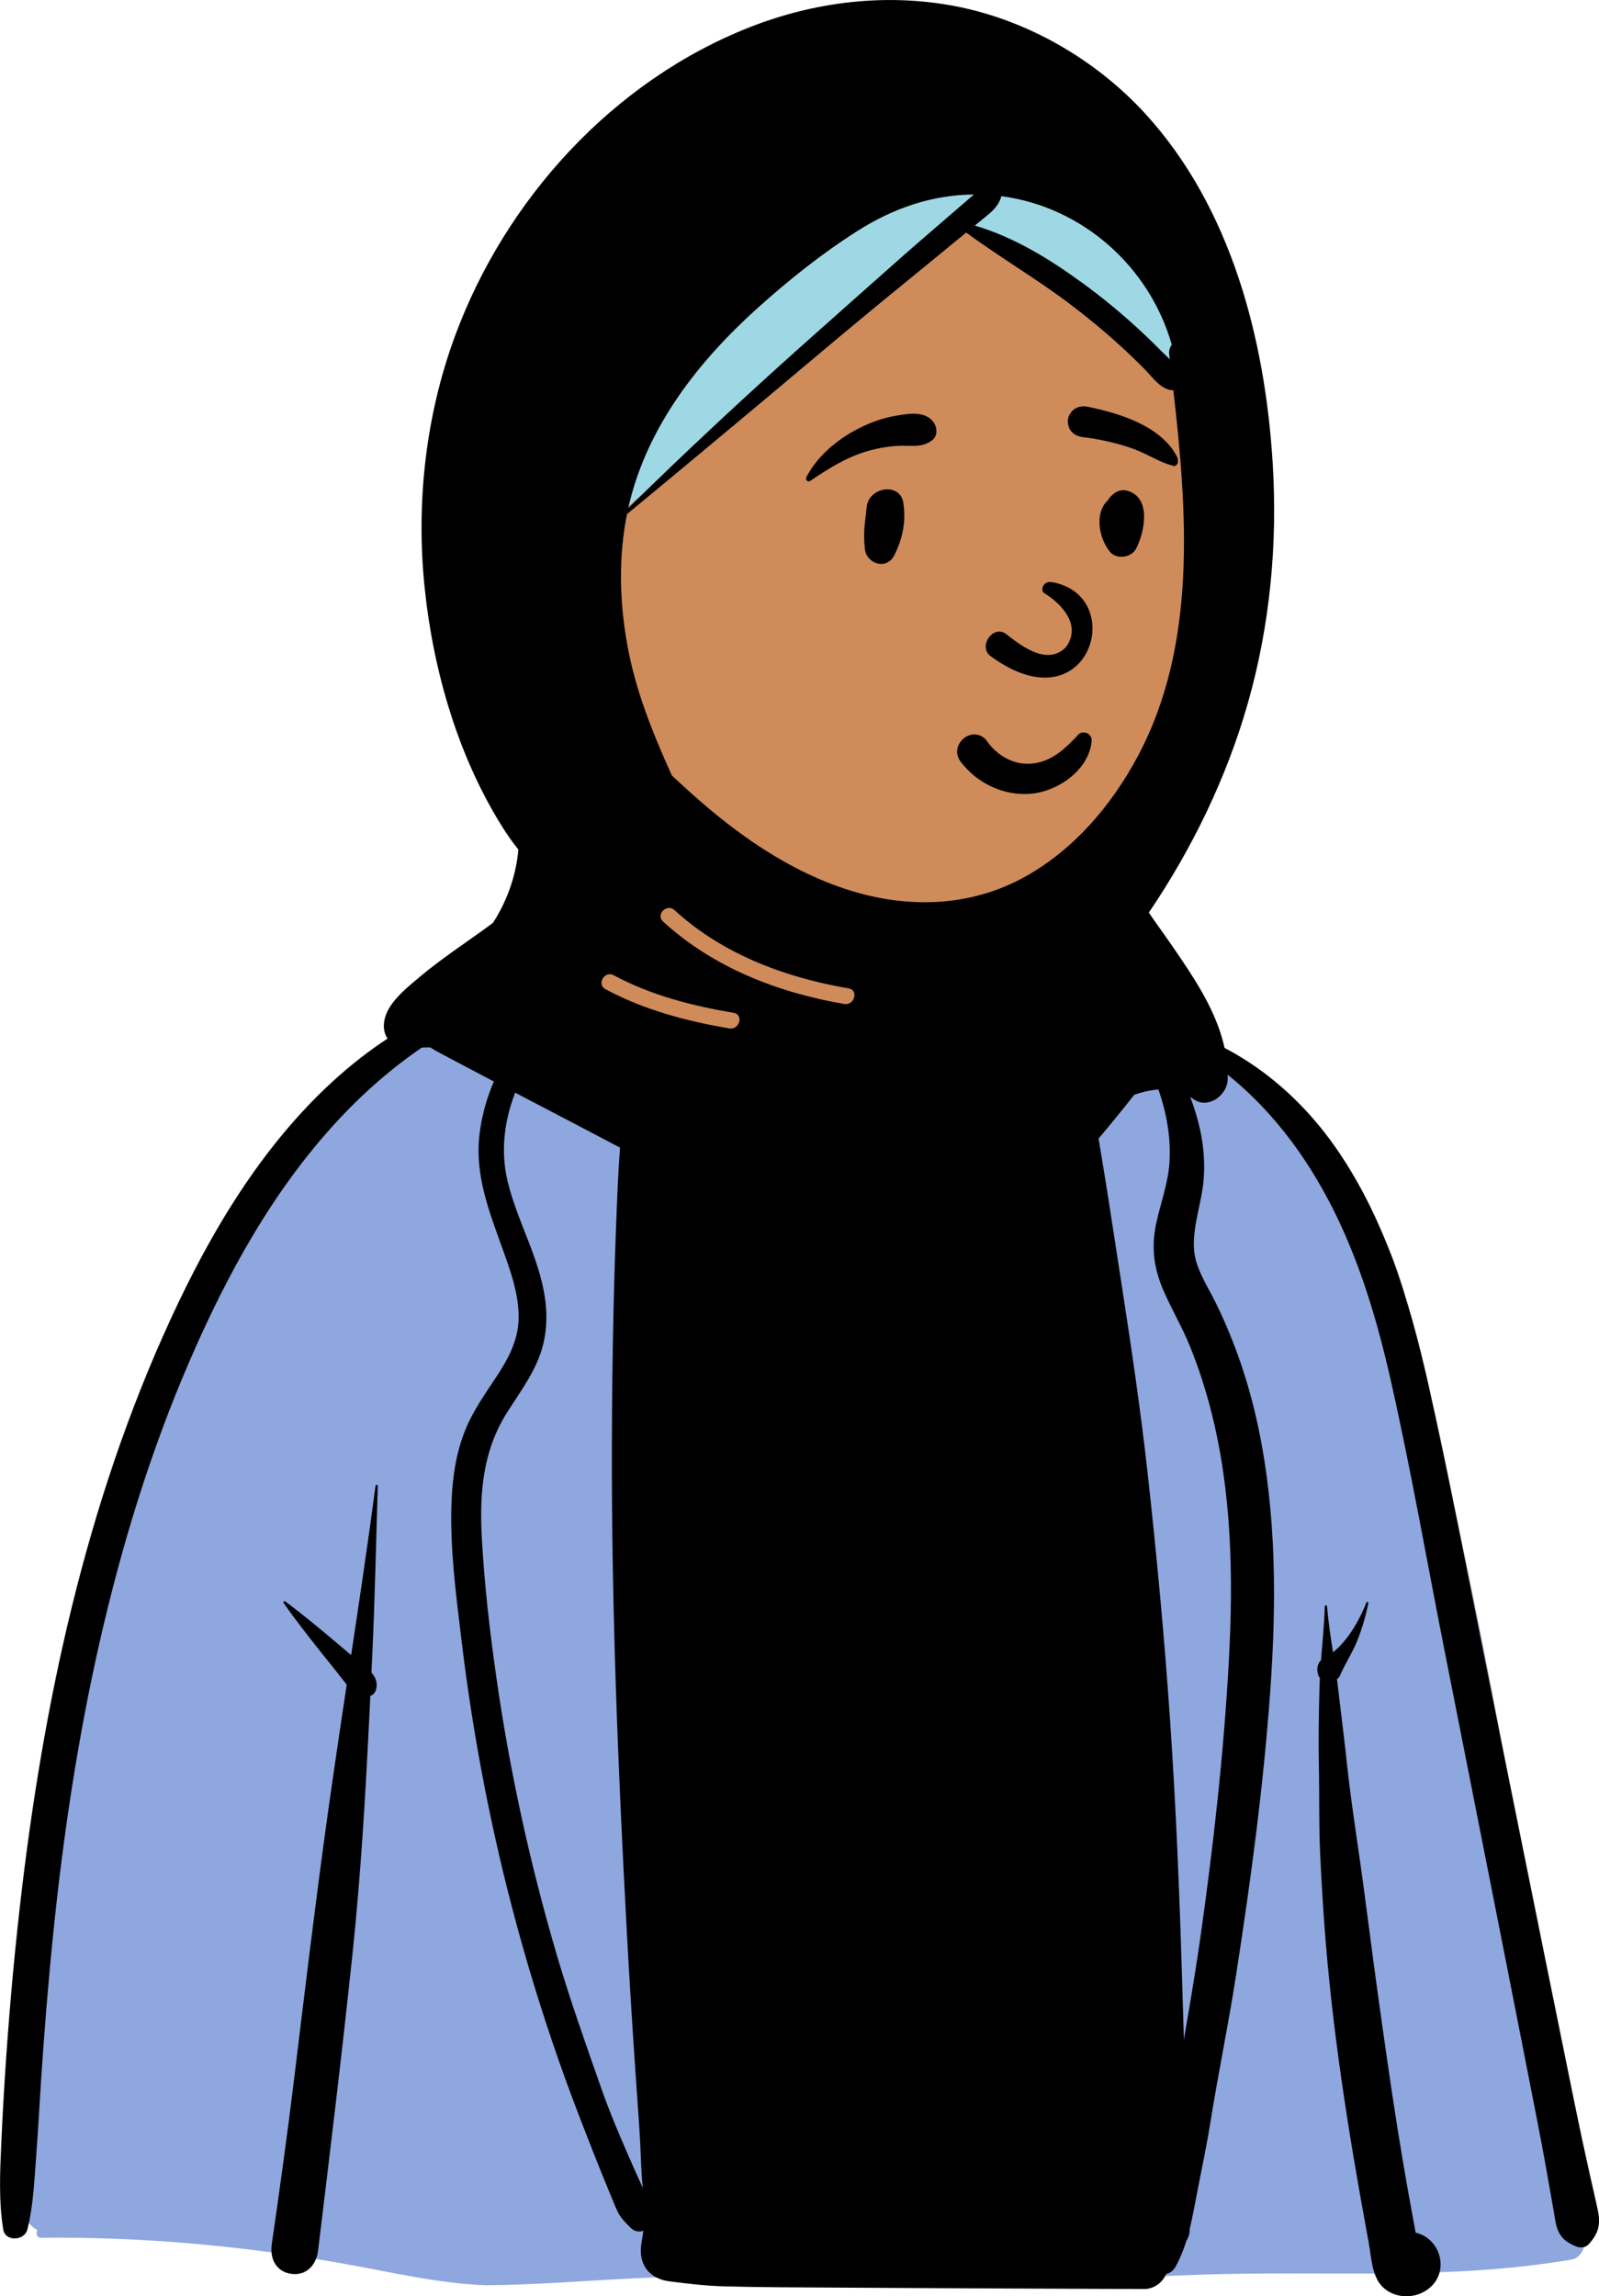 <svg xmlns="http://www.w3.org/2000/svg" fill="none" viewBox="39.08 45.86 167.23 240.1">
<path fill-rule="evenodd" clip-rule="evenodd" d="M186.455 183.205C183.523 169.306 173.122 158.521 159.135 153.148C156.446 151.627 153.84 145.099 150.226 143.904C149.647 143.712 150.561 145.237 150.226 145.328C149.031 145.653 147.692 145.687 146.373 144.514C144.015 142.417 143.275 136.292 141.841 133.523C134.28 118.922 115.4 124.635 112.871 140.776C111.107 141.926 108.614 142.939 106.695 143.866C104.718 144.82 102.979 147.131 100.942 147.957C99.124 148.695 96.129 148.172 94.298 148.815C85.874 151.771 78.739 155.501 73.145 163.059C71.966 164.653 70.638 166.613 69.565 168.223C64.035 174.591 60.194 181.729 56.657 189.387C46.76 211.864 44.068 236.752 41.653 260.969C41.708 265.207 38.897 276.957 43.054 278.988C42.806 279.246 42.895 279.763 43.356 279.759C53.897 279.652 64.413 280.596 74.791 282.431C79.798 283.316 84.778 284.53 89.878 284.73C100.464 284.656 111.013 282.882 121.586 284.561C134.296 284.561 149.743 284.191 163.884 283.647C177.099 283.139 190.385 284.286 203.437 282.038C204.47 281.875 204.974 280.614 204.758 279.711C203.226 274.129 202.475 268.384 201.615 262.671C201.787 259.007 201.48 255.181 200.125 251.768C196.585 228.727 192.045 205.837 186.455 183.205Z" fill="#D08B5B"/>
<path fill-rule="evenodd" clip-rule="evenodd" d="M150.226 145.413C150.561 145.322 149.647 143.796 150.226 143.988C153.84 145.184 156.446 151.711 159.135 153.233C173.122 158.605 183.523 169.39 186.455 183.289C192.045 205.921 196.585 228.812 200.125 251.853C201.48 255.266 201.787 259.091 201.615 262.756L201.75 263.658C202.556 269.073 203.307 274.507 204.758 279.795C204.974 280.699 204.47 281.959 203.437 282.123C190.533 284.345 177.401 283.249 164.334 283.714L161.611 283.817C148.104 284.313 133.619 284.645 121.586 284.645C111.013 282.966 100.465 284.741 89.878 284.814C84.778 284.614 79.798 283.4 74.791 282.515C64.414 280.68 53.897 279.737 43.357 279.843C42.896 279.848 42.806 279.33 43.054 279.072C38.897 277.041 41.708 265.291 41.653 261.054L41.871 258.872C44.236 235.345 47.057 211.274 56.657 189.471L56.944 188.852C60.403 181.428 64.185 174.504 69.565 168.308L69.894 167.815C70.902 166.309 72.084 164.578 73.145 163.144C78.739 155.586 85.874 151.856 94.298 148.899C96.129 148.257 99.124 148.779 100.942 148.042C102.847 147.269 104.492 145.197 106.314 144.152L106.314 151.95L132.68 177.934L147.634 154.994L149.155 145.599C149.522 145.576 149.88 145.507 150.226 145.413Z" fill="#8FA7DF"/>
<path fill-rule="evenodd" clip-rule="evenodd" d="M182.19 213.491C181.912 214.845 181.521 216.2 181.001 217.483C180.5 218.722 179.746 219.831 179.227 221.055C179.157 221.22 179.043 221.344 178.905 221.439L178.948 221.772L178.988 222.105C179.247 224.352 179.538 226.592 179.791 228.838L179.913 229.961C180.409 234.651 181.193 239.318 181.802 243.995C182.398 248.575 183.004 253.155 183.652 257.728C184.322 262.444 185.005 267.152 185.801 271.849C186.137 273.832 186.488 275.814 186.854 277.794L187.136 279.309C190.043 280.009 190.838 284.063 187.878 285.559C186.534 286.235 184.808 286.073 183.701 285.01C182.55 283.902 182.503 281.904 182.236 280.404L181.978 279.01C180.053 268.526 178.383 257.922 177.602 247.29C177.401 244.545 177.232 241.797 177.122 239.047C177.018 236.461 177.068 233.874 177.028 231.288L177.014 230.583C176.953 227.824 177.004 225.07 177.076 222.312C177.084 221.976 177.099 221.64 177.116 221.302C177.019 221.188 176.949 221.053 176.92 220.922L176.881 220.748C176.786 220.302 176.894 219.78 177.236 219.461C177.384 217.582 177.578 215.706 177.631 213.829C177.636 213.674 177.857 213.679 177.87 213.829C177.995 215.427 178.244 217.029 178.493 218.629C180.097 217.339 181.282 215.213 181.981 213.434C182.032 213.305 182.22 213.351 182.19 213.491ZM144.251 138.795C144.517 140.012 145.043 141.105 145.749 142.122C146.085 142.608 146.467 143.06 146.925 143.439C147.319 143.762 147.767 143.973 148.185 144.254C148.793 144.159 149.429 144.39 149.856 144.838L149.788 144.183C149.767 143.971 150.118 143.929 150.158 144.134C152.006 153.459 153.692 162.79 155.151 172.183L155.791 176.331L156.393 180.225C157.392 186.713 158.358 193.2 159.086 199.736C160.056 208.458 160.871 217.204 161.467 225.962C162.065 234.782 162.433 243.608 162.695 252.445C162.76 254.672 162.83 256.898 162.897 259.125L163.349 256.462C163.799 253.798 164.241 251.132 164.619 248.456C165.978 238.88 167.064 229.236 167.594 219.578C168.08 210.739 167.917 201.725 165.669 193.114C165.103 190.948 164.41 188.815 163.574 186.738C162.762 184.717 161.655 182.845 160.783 180.854C159.768 178.538 159.464 176.352 159.986 173.858C160.443 171.686 161.243 169.642 161.387 167.406C161.655 163.255 160.305 159.235 158.398 155.602C157.894 154.644 157.364 153.7 156.811 152.763C155.136 149.933 153.247 147.207 151.286 144.593C151.181 144.453 151.404 144.299 151.519 144.413C153.306 146.18 155.26 147.917 156.868 149.847C157.649 150.785 158.412 151.742 159.135 152.725C167.062 154.051 173.873 158.99 178.529 165.512C183.813 172.914 186.485 181.822 188.463 190.595C190.662 200.345 192.517 210.183 194.493 219.981C196.537 230.12 198.572 240.258 200.63 250.395C201.652 255.427 202.675 260.459 203.695 265.493C204.213 268.042 204.756 270.585 205.324 273.125C205.616 274.427 205.928 275.727 206.199 277.033C206.503 278.506 206.22 279.449 205.223 280.531C204.855 280.933 204.274 280.926 203.818 280.713L203.675 280.646L203.537 280.579C202.973 280.301 202.53 280.014 202.178 279.396C201.792 278.718 201.73 277.965 201.598 277.211C201.352 275.822 201.109 274.434 200.864 273.043C200.498 270.963 200.1 268.889 199.695 266.816L197.662 256.455C197.119 253.693 196.577 250.93 196.03 248.169C194.08 238.295 192.128 228.423 190.176 218.55C188.302 209.071 186.644 199.527 184.51 190.102L184.389 189.572L184.266 189.041C182.358 180.917 179.692 173.058 174.855 166.174C171.133 160.879 165.963 156.151 159.874 153.759C160.303 154.376 160.715 155.006 161.108 155.648C163.576 159.681 165.378 164.468 164.955 169.27C164.748 171.616 163.857 173.922 163.941 176.287C164.019 178.388 165.319 180.233 166.217 182.061C168.255 186.203 169.73 190.606 170.681 195.122C172.588 204.191 172.582 213.522 171.925 222.729C171.211 232.736 169.855 242.742 168.31 252.652C167.518 257.735 166.464 262.775 165.656 267.85C165.257 270.352 164.714 272.848 164.239 275.338L164.012 276.528C163.885 277.188 163.754 277.846 163.602 278.497L163.508 278.886V278.956C163.504 279.436 163.373 279.834 163.161 280.151C162.872 281.078 162.513 281.983 162.036 282.852C161.79 283.295 161.435 283.545 161.049 283.636C160.66 284.526 159.779 285.21 158.727 285.206L144.891 285.153C136.854 285.121 128.818 285.068 120.781 285.024C118.753 285.014 116.727 284.976 114.701 284.923C112.802 284.87 110.981 284.642 109.102 284.405C106.981 284.139 105.832 282.636 106.149 280.516C106.219 280.049 106.294 279.584 106.367 279.119C105.944 279.259 105.441 279.193 105.101 278.861L104.782 278.549C104.34 278.112 103.945 277.682 103.664 277.098C103.375 276.498 103.14 275.864 102.885 275.251C102.333 273.933 101.797 272.61 101.275 271.28C100.229 268.621 99.183 265.952 98.211 263.266C96.287 257.946 94.584 252.546 93.103 247.085C90.462 237.342 88.552 227.41 87.348 217.39L87.06 215.002L86.976 214.297C86.52 210.413 86.135 206.469 86.317 202.593C86.429 200.167 86.805 197.722 87.712 195.456C88.548 193.366 89.839 191.578 91.066 189.71L91.207 189.494L91.348 189.273C92.421 187.576 93.276 185.802 93.318 183.741C93.362 181.65 92.753 179.614 92.072 177.656L91.902 177.174L91.788 176.854C90.34 172.808 88.691 168.818 89.235 164.415C90.038 157.931 93.967 152.704 98.911 148.674C94.514 149.545 90.162 151.265 86.322 153.446C81.785 156.025 77.701 159.427 74.18 163.268C67.525 170.525 62.773 179.233 58.884 188.224C54.813 197.633 51.794 207.493 49.519 217.481C47.231 227.526 45.699 237.733 44.653 247.979C44.131 253.079 43.721 258.191 43.381 263.306C43.208 265.927 43.077 268.552 42.874 271.168C42.672 273.783 42.58 276.437 41.942 278.982C41.645 280.167 39.635 280.288 39.42 278.982C38.942 276.065 39.076 273.048 39.209 270.094L39.221 269.826C39.352 266.884 39.524 263.944 39.726 261.004C40.141 254.996 40.694 248.995 41.416 243.014C43.949 222.019 48.621 201.133 57.783 181.968C62.097 172.941 67.635 164.17 75.338 157.652C79.005 154.551 83.14 152.076 87.595 150.284C91.58 148.68 95.628 147.921 99.862 147.923C101.985 146.296 104.264 144.878 106.542 143.667C106.679 143.593 106.823 143.77 106.709 143.885C106.65 143.942 106.592 144.001 106.533 144.056C106.791 144.073 107.057 144.193 107.296 144.445C108.133 145.322 108.838 146.419 109.47 147.558C110.431 148.758 111.348 149.999 112.307 151.187C113.843 153.089 115.415 154.963 117.006 156.823C119.678 159.949 122.437 163.016 125.314 165.959L125.795 166.448C127.286 167.96 128.797 169.768 130.561 170.965L130.655 171.027C131.399 171.512 131.927 171.6 132.561 170.876C133.138 170.217 133.619 169.452 134.112 168.725L134.226 168.558C136.747 164.895 139.083 161.097 141.198 157.187C142.162 155.408 143.079 153.602 143.949 151.777L144.209 151.229C144.682 150.223 145.195 149.236 145.586 148.2C145.677 147.957 145.766 147.714 145.852 147.473C144.521 146.6 143.49 144.711 143.117 143.232C142.728 141.695 142.924 140.118 143.617 138.713C143.748 138.449 144.187 138.514 144.251 138.795ZM78.591 201.234C78.407 207.076 78.295 212.924 78.02 218.762L77.926 220.755C78.354 221.232 78.606 221.784 78.405 222.541C78.327 222.83 78.097 223.092 77.809 223.19L77.72 225.042C77.312 233.379 76.834 241.698 75.961 250.014C74.868 260.421 73.605 270.811 72.344 281.199C72.164 282.67 71.142 283.836 69.551 283.621C67.941 283.403 67.288 282.002 67.5 280.541C68.33 274.812 69.128 269.078 69.828 263.329L70.624 256.78C71.623 248.593 72.645 240.407 73.823 232.246C74.315 228.835 74.826 225.426 75.34 222.016L75.16 221.784C74.427 220.831 73.668 219.899 72.918 218.96C71.478 217.151 70.056 215.357 68.736 213.463C68.67 213.368 68.803 213.228 68.898 213.301C70.749 214.668 72.5 216.13 74.262 217.616L75.805 218.922C76.692 213.032 77.571 207.139 78.354 201.234C78.374 201.087 78.595 201.076 78.591 201.234ZM105.213 145.328C104.099 146.378 102.961 147.406 101.839 148.45L101.428 148.834L101.019 149.22C99.047 151.091 97.158 153.038 95.583 155.274C92.693 159.381 90.971 164.387 92.173 169.401C93.171 173.554 95.459 177.318 96.073 181.575C96.382 183.707 96.232 185.85 95.429 187.864C94.609 189.919 93.299 191.679 92.123 193.533C89.566 197.561 89.218 201.983 89.471 206.649C89.738 211.523 90.297 216.399 90.988 221.228C92.387 231.014 94.495 240.698 97.286 250.181C98.683 254.93 100.332 259.578 101.974 264.244C102.792 266.567 103.745 268.835 104.727 271.092C105.244 272.28 105.775 273.461 106.314 274.64C106.115 272.975 106.115 271.265 106.018 269.611C105.878 267.239 105.701 264.872 105.538 262.503C105.207 257.695 104.911 252.882 104.647 248.07C103.711 230.908 103.022 213.732 103.073 196.543C103.098 187.947 103.273 179.351 103.643 170.764C103.817 166.72 104.152 162.68 104.456 158.642L104.52 157.777C104.788 154.152 105.109 150.519 105.661 146.926C105.497 146.558 105.356 146.184 105.251 145.802L105.213 145.658L105.24 145.662C105.215 145.55 105.207 145.438 105.213 145.328ZM114.843 130.559C114.866 130.46 115.007 130.468 115.033 130.559C115.66 132.672 115.438 134.997 114.898 137.123C114.606 138.275 114.192 139.393 113.691 140.471L113.516 140.848C113.087 141.766 112.604 142.712 111.769 143.284C111.42 143.523 110.797 143.538 110.448 143.284L110.27 143.149C110.241 143.127 110.212 143.103 110.184 143.079C109.859 142.807 109.698 142.204 109.848 141.807C110.235 140.782 111.112 140.03 111.718 139.116C112.255 138.305 112.73 137.449 113.125 136.559C113.976 134.634 114.359 132.59 114.843 130.559Z" fill="black"/>
<path fill-rule="evenodd" clip-rule="evenodd" d="M133.465 60.271C165.196 61.278 167.11 76.388 167.11 101.728C167.11 127.068 150.649 143.036 144.588 145.824C138.527 148.612 122.567 160.588 108.164 155.069C93.761 149.55 97.932 126.233 97.932 116.215C97.932 106.196 101.733 59.264 133.465 60.271Z" fill="#D08B5B"/>
<path fill-rule="evenodd" clip-rule="evenodd" d="M102.795 100.486C109.356 73.665 121.334 60.58 138.727 61.23C164.817 62.204 164.542 88.862 162.905 86.432C161.836 84.844 154.349 79.296 140.444 69.789L139.584 69.202L102.795 100.486Z" fill="#9FD8E5"/>
<path fill-rule="evenodd" clip-rule="evenodd" d="M146.339 137.502C140.511 140.763 133.839 140.89 127.571 138.837C123.812 137.61 120.365 135.711 117.14 133.442C114.334 131.465 111.829 129.274 109.348 126.947C107.305 122.43 105.486 117.922 104.634 113.008C103.871 108.597 103.769 104.017 104.655 99.615C111.203 94.215 117.711 88.771 124.211 83.309C127.521 80.528 130.839 77.761 134.197 75.039C135.903 73.657 137.592 72.254 139.291 70.865C139.571 70.637 139.85 70.409 140.13 70.18C143.638 72.754 147.399 74.961 150.882 77.578C152.705 78.949 154.478 80.409 156.167 81.946C157.052 82.751 157.917 83.582 158.76 84.434C159.532 85.212 160.276 86.327 161.37 86.621C161.52 86.661 161.661 86.67 161.794 86.651C163.257 99.492 164.296 113.359 158.029 125.021C155.294 130.109 151.417 134.657 146.339 137.502ZM108.431 142.221C107.628 141.484 108.824 140.292 109.623 141.025C114.642 145.634 121.203 148.077 127.831 149.208C128.9 149.391 128.444 151.02 127.382 150.838C120.463 149.658 113.662 147.025 108.431 142.221ZM102.407 149.292C101.449 148.777 102.302 147.318 103.258 147.832C107.168 149.935 111.457 151.027 115.807 151.765C116.877 151.946 116.421 153.575 115.359 153.395C110.861 152.632 106.448 151.465 102.407 149.292ZM118.321 78.062C121.566 75.143 125.053 72.365 128.736 70.022C132.463 67.65 136.534 66.232 140.934 66.198C140.626 66.446 140.333 66.72 140.036 66.976C139.206 67.688 138.377 68.405 137.548 69.119C135.891 70.55 134.23 71.979 132.594 73.433C129.373 76.299 126.141 79.15 122.926 82.022C116.747 87.543 110.7 93.183 104.785 98.987C104.816 98.846 104.85 98.704 104.884 98.563C106.842 90.362 112.17 83.597 118.321 78.062ZM143.755 66.555C143.776 66.492 143.791 66.431 143.799 66.372C152.243 67.475 159.295 73.703 161.626 81.904C161.424 82.187 161.312 82.523 161.354 82.88C161.375 83.06 161.397 83.242 161.418 83.421C161.129 83.134 160.832 82.865 160.579 82.61C159.737 81.756 158.875 80.925 157.99 80.116C156.179 78.461 154.298 76.914 152.316 75.47C148.87 72.959 145.138 70.651 141.029 69.447C141.299 69.225 141.569 69.003 141.841 68.783C142.652 68.121 143.405 67.576 143.755 66.555ZM158.893 57.787C153.708 52.108 146.53 47.948 138.97 46.503C131.751 45.12 124.277 46.031 117.458 48.718C103.187 54.34 91.927 66.702 86.654 81.027C83.58 89.373 82.573 98.522 83.496 107.357C84.415 116.151 87.057 125.233 91.864 132.715C92.304 133.399 92.787 134.057 93.293 134.693C93.067 137.275 92.207 139.807 90.854 142.01C90.781 142.128 90.704 142.243 90.628 142.359C89.243 143.4 87.805 144.376 86.401 145.384C85.185 146.258 83.981 147.154 82.838 148.121C81.758 149.034 80.504 150.051 79.773 151.284C79.174 152.293 78.93 153.666 79.748 154.629C80.733 155.789 82.402 155.38 83.736 155.38C83.851 155.38 83.965 155.382 84.079 155.384C84.48 155.636 84.892 155.865 85.292 156.077C89.334 158.224 93.39 160.349 97.45 162.462C105.538 166.674 113.591 171.056 121.845 174.934C125.669 176.732 129.763 178.305 134.047 178.299C138.065 178.292 141.698 176.692 144.835 174.26C148.41 171.489 151.4 167.97 154.301 164.521C155.46 163.14 156.596 161.743 157.712 160.327C159.854 159.611 161.979 159.402 163.889 160.784C165.421 161.894 167.441 160.384 167.477 158.719C167.49 158.127 167.465 157.544 167.401 156.969C167.018 153.418 165.284 150.206 163.332 147.226C162.266 145.596 161.142 143.996 160.012 142.411C159.746 142.037 159.485 141.663 159.232 141.282C163.771 134.583 167.372 127.154 169.585 119.391C171.911 111.222 172.701 102.751 172.183 94.287C171.386 81.314 167.836 67.585 158.893 57.787Z" fill="black"/>
<path fill-rule="evenodd" clip-rule="evenodd" d="M143.152 128.274C141.732 127.695 140.465 126.728 139.538 125.493C139.216 125.063 139.133 124.61 139.2 124.195C139.276 123.729 139.552 123.306 139.928 123.023C140.305 122.739 140.777 122.598 141.233 122.67C141.63 122.732 142.024 122.949 142.336 123.399L142.402 123.489C142.953 124.235 143.67 124.846 144.488 125.241C145.276 125.621 146.158 125.798 147.07 125.695C148.807 125.499 150.005 124.559 151.278 123.282C151.436 123.121 151.593 122.955 151.752 122.786C151.852 122.633 151.991 122.534 152.146 122.483C152.317 122.425 152.511 122.429 152.688 122.491C152.86 122.55 153.013 122.664 153.116 122.815C153.213 122.958 153.268 123.135 153.25 123.339C153.134 124.661 152.443 125.842 151.461 126.769C150.37 127.799 148.924 128.511 147.563 128.761C146.064 129.036 144.536 128.839 143.152 128.274ZM148.27 107.866C149.866 108.836 152.297 111.098 150.58 113.503C148.56 115.624 145.652 113.193 144.218 112.093C142.889 111.241 141.396 113.433 142.629 114.428C152.986 122.099 157.189 108.12 149.077 106.726C148.184 106.572 147.853 107.566 148.27 107.866ZM129.711 98.943C129.887 96.754 133.219 96.257 133.551 98.423C133.847 100.363 133.498 102.145 132.624 103.892C131.79 105.561 129.692 104.783 129.533 103.263C129.32 101.226 129.601 100.304 129.711 98.943ZM155.076 97.974C155.541 97.365 156.211 96.95 157.015 97.184C159.526 97.918 158.786 101.485 157.904 103.22C157.425 104.163 155.876 104.402 155.176 103.572C154.035 102.219 153.489 99.516 154.939 98.183C154.979 98.114 155.022 98.044 155.076 97.974ZM132.589 89.365L132.986 89.296C134.213 89.084 135.738 88.88 136.606 89.867C137.067 90.39 137.225 91.362 136.606 91.863C135.518 92.745 134.314 92.403 133.01 92.478C131.935 92.539 130.902 92.717 129.867 93.013C127.595 93.663 125.744 94.849 123.804 96.151C123.55 96.321 123.29 95.996 123.411 95.757C124.531 93.563 126.701 91.76 128.875 90.662C130.036 90.075 131.305 89.588 132.589 89.365ZM152.787 88.382L153.091 88.445C156.394 89.135 160.687 90.515 162.251 93.761C162.311 94.221 162.248 94.319 162.196 94.383L162.179 94.405C162.137 94.46 162.103 94.535 161.905 94.598C161.849 94.584 161.794 94.57 161.737 94.556C161.02 94.368 160.453 94.109 159.904 93.84L159.308 93.546C158.617 93.208 157.92 92.881 157.181 92.64C155.605 92.125 153.983 91.763 152.336 91.57C151.98 91.528 151.636 91.407 151.365 91.201C151.107 91.005 150.911 90.733 150.821 90.372C150.705 89.906 150.738 89.552 150.989 89.131C151.177 88.815 151.446 88.595 151.756 88.469C152.071 88.341 152.43 88.311 152.787 88.382Z" fill="black"/>
</svg>